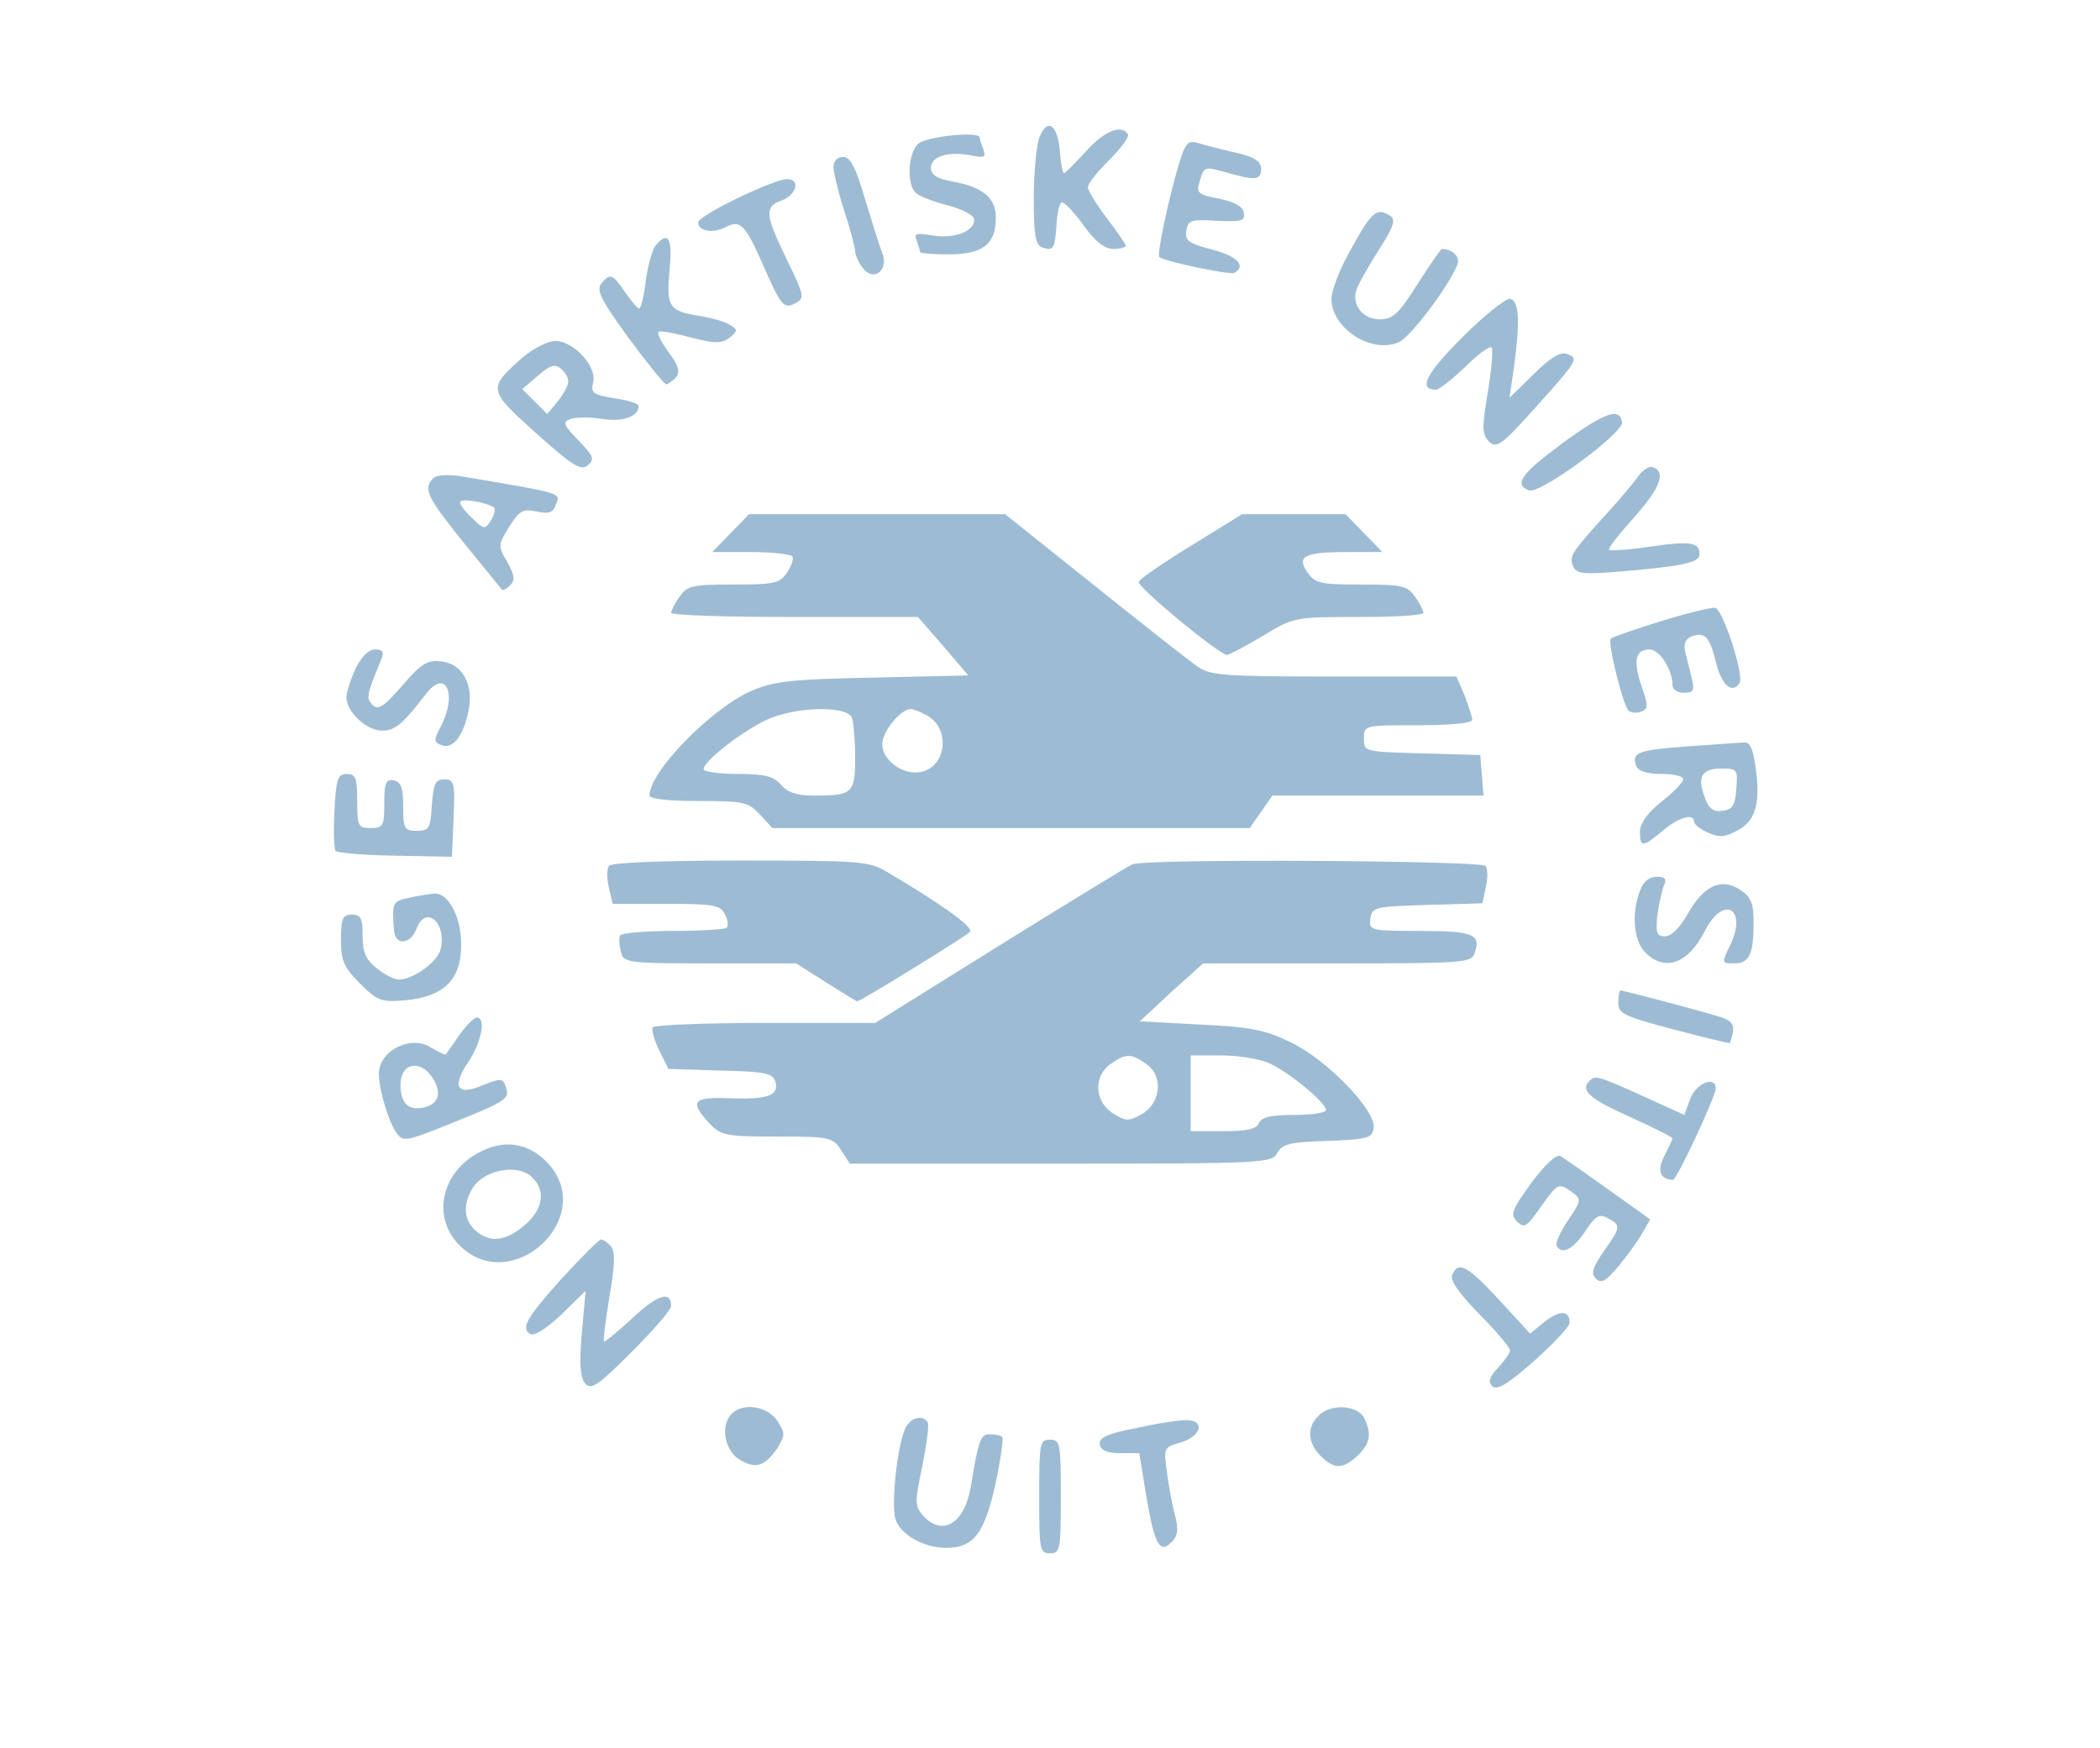 <?xml version="1.0" standalone="no"?>
<!DOCTYPE svg PUBLIC "-//W3C//DTD SVG 20010904//EN"
 "http://www.w3.org/TR/2001/REC-SVG-20010904/DTD/svg10.dtd">
<svg version="1.0" xmlns="http://www.w3.org/2000/svg"
 width="388pt" height="323pt" viewBox="0 0 388 323"
 preserveAspectRatio="xMidYMid meet">

<g transform="translate(0,323) scale(0.1,-0.1)"
fill="#9dbcd4" stroke="none">
<path d="M1920 2975 c-5 -14 -10 -64 -10 -111 0 -67 3 -86 15 -91 21 -7 24 -4
27 41 1 20 5 39 9 42 4 2 22 -16 40 -41 22 -31 40 -45 56 -45 13 0 23 3 23 6
0 3 -16 26 -35 51 -19 25 -35 51 -35 57 0 7 18 29 40 51 21 21 37 42 34 47
-12 19 -44 6 -78 -32 -20 -22 -38 -40 -40 -40 -3 0 -6 19 -8 42 -4 49 -24 61
-38 23z"/>
<path d="M1696 2964 c-19 -18 -21 -78 -3 -91 6 -6 33 -16 60 -23 26 -7 47 -18
47 -26 0 -22 -39 -36 -77 -29 -31 5 -35 4 -29 -10 3 -9 6 -19 6 -21 0 -2 24
-4 53 -4 63 0 87 19 87 68 0 37 -25 57 -82 67 -27 5 -38 12 -38 25 0 21 32 31
73 23 26 -5 29 -4 24 11 -4 10 -7 20 -7 22 0 12 -100 2 -114 -12z"/>
<path d="M2177 2923 c-18 -61 -40 -164 -35 -168 9 -8 132 -34 139 -29 22 13 5
31 -42 43 -42 11 -50 16 -47 35 3 19 8 21 56 18 47 -2 53 0 50 15 -2 12 -17
20 -46 26 -38 7 -42 11 -36 30 9 30 8 30 51 18 53 -15 63 -14 63 7 0 14 -12
22 -47 30 -27 6 -58 14 -70 18 -19 5 -23 0 -36 -43z"/>
<path d="M1540 2921 c0 -10 9 -47 20 -81 11 -34 20 -68 20 -74 0 -7 6 -21 14
-31 20 -27 49 -4 36 28 -5 12 -19 57 -32 100 -17 58 -27 77 -40 77 -11 0 -18
-7 -18 -19z"/>
<path d="M1363 2864 c-40 -19 -73 -39 -73 -45 0 -16 27 -21 50 -9 28 15 37 5
70 -70 33 -75 38 -82 60 -70 17 9 16 14 -16 80 -41 84 -42 98 -9 110 28 11 34
40 8 39 -10 0 -51 -16 -90 -35z"/>
<path d="M2498 2773 c-21 -36 -38 -79 -38 -95 0 -55 75 -103 125 -80 22 10 94
106 108 144 5 14 -10 28 -29 28 -2 0 -22 -29 -45 -65 -35 -55 -45 -65 -70 -65
-32 0 -53 28 -42 57 4 10 22 42 41 72 27 42 31 55 21 62 -25 16 -34 9 -71 -58z"/>
<path d="M1211 2776 c-6 -8 -14 -37 -18 -65 -3 -28 -9 -51 -12 -51 -3 0 -15
14 -26 30 -23 34 -28 36 -44 16 -10 -12 0 -31 50 -100 35 -47 66 -86 70 -86 3
0 12 6 18 13 8 10 5 22 -15 48 -13 18 -21 35 -17 36 5 2 32 -3 61 -11 43 -11
55 -11 70 0 15 12 15 15 2 23 -8 6 -33 13 -55 17 -59 9 -64 16 -58 84 6 60 -2
75 -26 46z"/>
<path d="M2701 2606 c-67 -67 -81 -96 -48 -96 6 0 30 19 54 42 23 23 45 39 49
36 3 -4 0 -40 -7 -82 -11 -66 -11 -78 2 -92 14 -13 23 -7 85 62 79 88 82 92
59 100 -11 5 -31 -7 -61 -37 l-45 -44 8 55 c12 87 10 124 -7 128 -8 1 -48 -31
-89 -72z"/>
<path d="M965 2569 c-64 -57 -64 -59 25 -139 68 -61 83 -70 96 -60 13 12 11
17 -17 46 -28 29 -30 34 -15 40 9 3 35 4 58 0 38 -6 68 4 68 24 0 4 -20 11
-45 14 -40 7 -44 10 -39 30 7 29 -36 76 -70 76 -14 0 -41 -14 -61 -31z m85
-44 c0 -7 -9 -23 -19 -36 l-20 -24 -23 23 -23 23 29 25 c22 19 31 22 42 13 8
-6 14 -17 14 -24z"/>
<path d="M2888 2412 c-77 -57 -92 -77 -63 -88 20 -8 175 106 172 126 -4 28
-32 18 -109 -38z"/>
<path d="M3027 2350 c-8 -11 -32 -40 -53 -63 -70 -77 -75 -84 -68 -102 6 -15
16 -17 88 -11 115 10 146 16 146 32 0 22 -16 25 -91 14 -39 -6 -74 -8 -76 -6
-3 2 19 30 47 61 48 54 59 84 33 92 -6 2 -18 -5 -26 -17z"/>
<path d="M800 2346 c-19 -19 -10 -36 57 -119 37 -45 68 -84 70 -86 2 -3 9 1
16 8 9 9 8 18 -6 43 -17 29 -17 31 4 65 19 30 25 33 50 28 22 -5 31 -2 35 10
10 25 20 22 -168 54 -30 5 -51 4 -58 -3z m112 -53 c4 -2 2 -13 -4 -23 -12 -19
-13 -19 -35 2 -13 12 -23 25 -23 30 0 8 44 1 62 -9z"/>
<path d="M1350 2245 l-34 -35 71 0 c40 0 74 -4 77 -8 3 -5 -2 -18 -10 -30 -13
-20 -24 -22 -99 -22 -75 0 -85 -2 -99 -22 -9 -12 -16 -26 -16 -30 0 -5 103 -8
228 -8 l228 0 47 -54 46 -54 -177 -4 c-154 -3 -183 -7 -225 -25 -75 -34 -187
-149 -187 -193 0 -6 34 -10 90 -10 84 0 93 -2 114 -25 l23 -25 441 0 441 0 21
30 21 30 195 0 195 0 -3 38 -3 37 -107 3 c-107 3 -108 3 -108 27 0 25 0 25
100 25 62 0 100 4 100 10 0 6 -7 26 -14 45 l-15 35 -226 0 c-207 0 -229 2
-253 19 -15 10 -101 78 -191 150 l-164 131 -237 0 -236 0 -34 -35z m224 -341
c3 -9 6 -42 6 -74 0 -66 -5 -70 -76 -70 -32 0 -49 6 -61 20 -14 16 -30 20 -80
20 -35 0 -63 4 -63 9 0 16 85 80 126 95 55 21 140 21 148 0z m137 5 c45 -23
39 -94 -8 -105 -32 -8 -73 20 -73 51 0 23 34 65 53 65 4 0 17 -5 28 -11z"/>
<path d="M2201 2222 c-52 -32 -96 -62 -97 -67 -3 -10 149 -135 163 -135 4 0
34 16 66 35 58 35 59 35 178 35 65 0 119 3 119 8 0 4 -7 18 -16 30 -14 20 -24
22 -99 22 -75 0 -85 2 -99 22 -21 30 -7 38 73 38 l65 0 -34 35 -34 35 -95 0
-96 0 -94 -58z"/>
<path d="M3068 2082 c-48 -15 -89 -29 -92 -32 -6 -7 22 -122 33 -133 4 -4 15
-5 23 -2 13 5 14 11 1 47 -16 47 -12 68 15 68 18 0 42 -37 42 -65 0 -9 9 -15
21 -15 18 0 20 4 15 25 -3 14 -9 36 -12 49 -4 16 0 25 11 30 25 9 34 0 46 -50
10 -40 30 -57 43 -36 9 14 -31 137 -45 139 -8 1 -53 -10 -101 -25z"/>
<path d="M657 1995 c-9 -20 -17 -44 -17 -53 0 -27 37 -62 66 -62 24 0 38 12
82 69 36 46 57 -2 27 -60 -14 -27 -14 -30 1 -36 21 -8 41 18 50 66 9 47 -12
85 -51 89 -25 3 -37 -4 -72 -45 -34 -39 -44 -46 -55 -35 -12 12 -11 17 17 85
5 13 2 17 -12 17 -12 0 -25 -13 -36 -35z"/>
<path d="M3118 1851 c-92 -7 -104 -11 -95 -36 4 -10 20 -15 47 -15 22 0 40 -4
40 -10 0 -5 -18 -24 -40 -41 -26 -21 -40 -40 -40 -56 0 -29 5 -29 42 2 29 25
58 33 58 17 0 -5 11 -14 25 -20 21 -10 32 -9 54 3 34 17 44 49 35 115 -5 38
-11 50 -23 48 -9 0 -55 -4 -103 -7z m90 -78 c-2 -31 -7 -39 -25 -41 -17 -3
-26 4 -33 24 -15 38 -6 54 30 54 30 0 31 -2 28 -37z"/>
<path d="M618 1733 c-2 -38 -1 -71 2 -75 3 -4 52 -8 110 -9 l105 -2 3 72 c3
65 1 71 -17 71 -17 0 -20 -8 -23 -47 -3 -44 -5 -48 -28 -48 -23 0 -25 4 -25
45 0 34 -4 45 -17 48 -15 3 -18 -4 -18 -42 0 -42 -2 -46 -25 -46 -23 0 -25 3
-25 50 0 43 -3 50 -19 50 -17 0 -20 -9 -23 -67z"/>
<path d="M1125 1630 c-4 -6 -4 -24 0 -40 l7 -30 98 0 c87 0 101 -2 109 -19 6
-10 7 -21 4 -25 -3 -3 -48 -6 -99 -6 -51 0 -95 -4 -98 -8 -3 -5 -2 -18 1 -30
5 -21 10 -22 165 -22 l159 0 55 -35 c30 -19 56 -35 58 -35 6 0 199 119 208
128 8 8 -47 48 -153 111 -34 20 -49 21 -272 21 -150 0 -238 -4 -242 -10z"/>
<path d="M2092 1633 c-7 -3 -117 -70 -244 -149 l-231 -144 -203 0 c-112 0
-205 -4 -208 -8 -3 -5 3 -24 12 -43 l17 -34 96 -3 c86 -2 97 -5 102 -22 6 -25
-16 -32 -91 -29 -63 2 -68 -7 -30 -48 20 -21 31 -23 124 -23 97 0 102 -1 118
-25 l16 -25 390 0 c376 0 390 1 400 20 9 16 23 20 93 22 75 3 82 5 85 24 5 32
-88 128 -155 159 -45 22 -75 28 -166 32 l-111 6 58 54 59 53 248 0 c238 0 248
1 254 20 11 34 -3 40 -101 40 -93 0 -95 1 -92 23 3 21 8 22 105 25 l102 3 6
29 c4 16 4 34 0 40 -6 10 -627 14 -653 3z m26 -369 c32 -22 27 -73 -9 -93 -24
-13 -29 -13 -53 2 -34 22 -36 69 -4 91 28 20 38 20 66 0z m226 2 c35 -15 106
-73 106 -87 0 -5 -27 -9 -59 -9 -43 0 -60 -4 -65 -15 -4 -11 -21 -15 -66 -15
l-60 0 0 70 0 70 55 0 c31 0 70 -6 89 -14z"/>
<path d="M3030 1584 c-16 -42 -12 -92 10 -114 36 -36 79 -21 110 40 34 67 79
42 47 -26 -17 -34 -16 -34 7 -34 28 0 36 16 36 76 0 36 -5 47 -25 60 -35 23
-67 8 -97 -45 -14 -25 -30 -41 -42 -41 -15 0 -17 6 -14 38 3 20 8 45 12 55 6
13 3 17 -13 17 -14 0 -25 -9 -31 -26z"/>
<path d="M755 1571 c-30 -6 -31 -9 -27 -61 3 -28 31 -25 42 5 17 44 56 9 44
-39 -5 -23 -51 -56 -77 -56 -8 0 -26 9 -41 21 -20 16 -26 29 -26 60 0 32 -3
39 -20 39 -17 0 -20 -7 -20 -46 0 -39 5 -51 35 -81 33 -33 39 -35 86 -31 69 7
101 38 101 101 1 51 -23 98 -50 96 -9 -1 -30 -4 -47 -8z"/>
<path d="M2990 1377 c0 -20 11 -25 102 -49 56 -15 103 -26 104 -25 1 1 4 11 6
21 2 14 -5 22 -27 28 -35 11 -176 48 -181 48 -2 0 -4 -10 -4 -23z"/>
<path d="M849 1318 c-12 -18 -24 -34 -25 -36 -1 -2 -13 4 -27 12 -37 25 -97
-5 -97 -48 0 -30 18 -89 33 -110 12 -16 18 -15 102 19 102 41 108 45 99 68 -5
15 -9 15 -42 2 -48 -21 -58 -3 -26 44 24 36 32 81 15 81 -5 0 -20 -15 -32 -32z
m-53 -75 c21 -29 17 -52 -12 -59 -29 -7 -44 7 -44 42 0 38 33 47 56 17z"/>
<path d="M2937 1233 c-18 -17 -1 -33 73 -66 44 -20 80 -38 80 -40 0 -3 -7 -17
-15 -33 -14 -27 -8 -43 16 -44 7 0 79 154 79 169 0 24 -36 10 -47 -19 l-11
-30 -77 35 c-82 37 -88 39 -98 28z"/>
<path d="M894 1105 c-77 -34 -99 -122 -45 -176 96 -96 255 51 164 151 -33 36
-76 45 -119 25z m90 -51 c25 -25 19 -59 -15 -88 -35 -30 -65 -33 -91 -9 -20
18 -23 45 -7 74 19 37 86 51 113 23z"/>
<path d="M2829 1044 c-36 -50 -39 -58 -26 -71 13 -13 18 -10 43 26 33 46 33
46 59 28 17 -13 17 -15 -8 -52 -14 -21 -24 -42 -21 -47 10 -17 30 -7 53 27 19
29 26 33 42 24 24 -13 24 -16 -8 -61 -21 -31 -24 -41 -14 -51 10 -9 18 -4 41
23 16 19 36 47 44 61 l15 26 -77 55 c-42 30 -82 58 -89 62 -7 4 -28 -15 -54
-50z"/>
<path d="M1039 869 c-68 -76 -77 -93 -59 -104 7 -4 31 11 57 36 l45 44 -7 -78
c-5 -57 -3 -82 6 -93 11 -13 23 -5 86 58 40 40 73 78 73 85 0 29 -25 21 -71
-22 -28 -26 -52 -45 -53 -44 -2 2 3 40 10 83 10 59 11 83 3 93 -6 7 -15 13
-18 13 -4 0 -36 -32 -72 -71z"/>
<path d="M2683 874 c-4 -10 13 -34 51 -73 31 -31 56 -61 56 -66 0 -5 -10 -19
-22 -32 -16 -17 -19 -26 -11 -34 9 -9 29 4 77 46 36 32 66 64 66 71 0 23 -17
24 -46 2 l-27 -22 -57 62 c-59 64 -76 73 -87 46z"/>
<path d="M1352 618 c-21 -21 -14 -66 13 -84 30 -19 48 -14 71 20 15 24 15 28
0 51 -18 27 -63 34 -84 13z"/>
<path d="M2436 614 c-22 -21 -20 -50 4 -74 25 -25 41 -25 68 0 24 23 27 41 12
71 -13 23 -62 26 -84 3z"/>
<path d="M1671 587 c-14 -36 -24 -134 -17 -162 7 -29 52 -55 94 -55 51 0 71
27 91 117 10 46 15 85 13 88 -3 3 -13 5 -23 5 -17 0 -21 -9 -35 -95 -11 -69
-52 -95 -88 -56 -16 18 -16 24 -2 92 8 40 13 76 10 81 -10 16 -35 8 -43 -15z"/>
<path d="M2102 592 c-57 -11 -72 -18 -70 -31 2 -11 14 -16 38 -16 l35 0 13
-80 c15 -89 25 -107 47 -84 11 11 13 23 6 49 -5 19 -12 55 -15 80 -6 45 -6 46
26 55 36 11 45 39 13 41 -11 1 -53 -5 -93 -14z"/>
<path d="M1920 465 c0 -98 1 -105 20 -105 19 0 20 7 20 105 0 98 -1 105 -20
105 -19 0 -20 -7 -20 -105z"/>
</g>
</svg>
